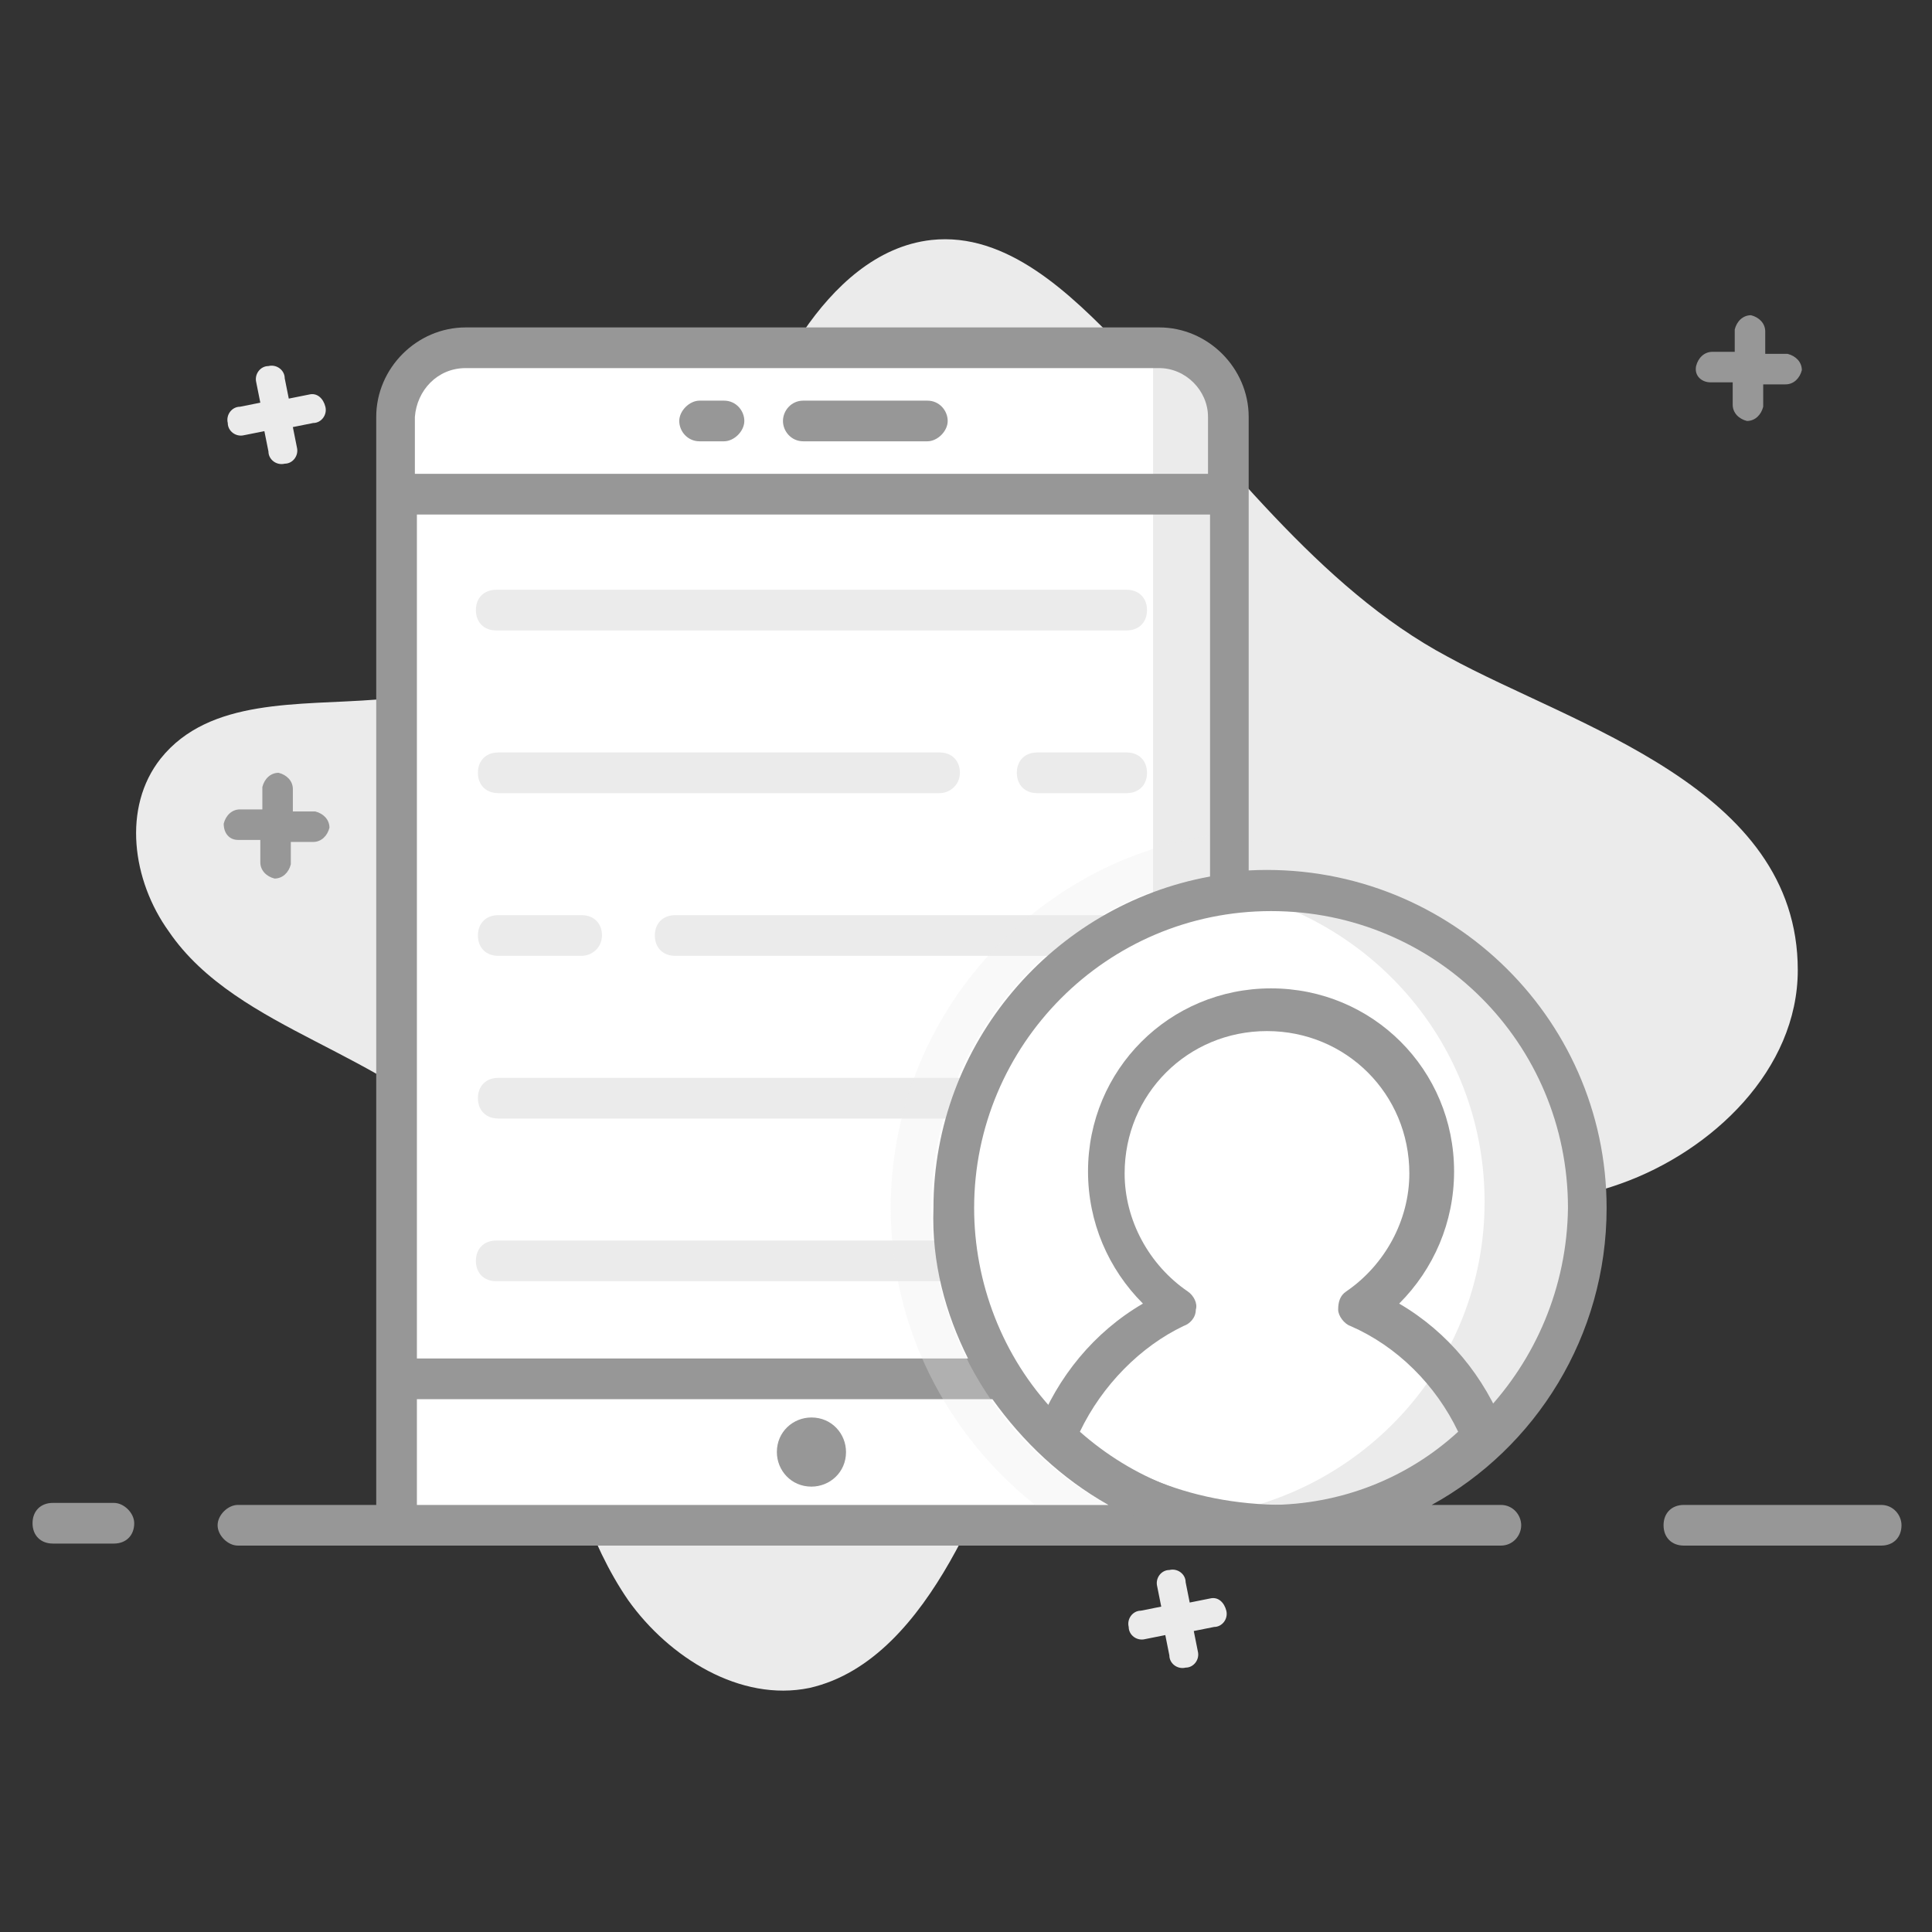 <svg width="95" height="95" viewBox="0 0 95 95" fill="none" xmlns="http://www.w3.org/2000/svg">
<rect x="0" y="0" width="95" height="95" fill="#333333" stroke="none"/>
<g id="img-default-notloggedin">
<g id="Group">
<g id="Group_2">
<g id="Group_3">
<path id="Vector" d="M88.4 47.7C88.4 52.6 84.2 56.6 79.7 58.2C75.2 59.8 70.2 59.7 65.4 60.2C60.6 60.6 55 65.1 51.6 68.6C49.4 70.9 48.3 74 46.7 76.8C45.1 79.6 42.9 82.3 39.8 83C36.4 83.7 32.9 81.5 30.9 78.7C28.9 75.8 28 72.3 27 68.9C26 65.5 25.5 58.8 23.1 56.2C21 54 18.2 52.6 15.5 51.2C12.8 49.8 10 48.3 8.3 45.8C6.5 43.3 6 39.7 7.9 37.3C10.3 34.3 14.7 34.7 18.5 34.4C25.6 33.8 32.2 29.5 35.8 23.4C37.1 21.1 38 18.6 39.5 16.3C41 14.1 43.1 12.1 45.8 11.8C49.5 11.4 52.6 14.4 55.2 17.1C60.1 22.3 64.8 28.9 71.2 32.3C77.4 35.7 88.4 38.7 88.4 47.7Z" fill="#EBEBEB"/>
</g>
<g id="Group_4">
<path id="Vector_2" d="M60.3 79.2C60.4 79.6 60.1 80 59.7 80L58.7 80.2L58.9 81.2C59 81.6 58.7 82 58.3 82C57.9 82.1 57.5 81.8 57.5 81.4L57.3 80.4L56.3 80.6C55.9 80.7 55.5 80.4 55.5 80C55.4 79.6 55.7 79.2 56.1 79.2L57.1 79L56.9 78C56.8 77.6 57.1 77.2 57.5 77.2C57.9 77.1 58.3 77.4 58.3 77.8L58.5 78.8L59.5 78.6C59.9 78.5 60.2 78.8 60.3 79.2Z" fill="#EBEBEB"/>
</g>
<g id="Group_5">
<path id="Vector_3" d="M16 20C16.1 20.4 15.8 20.8 15.4 20.8L14.4 21L14.6 22C14.7 22.4 14.4 22.8 14 22.8C13.6 22.9 13.2 22.6 13.2 22.2L13 21.2L12 21.4C11.6 21.5 11.2 21.2 11.2 20.8C11.1 20.4 11.4 20 11.8 20L12.8 19.8L12.6 18.8C12.5 18.4 12.8 18 13.2 18C13.6 17.9 14 18.2 14 18.6L14.2 19.6L15.2 19.4C15.6 19.3 15.9 19.6 16 20Z" fill="#EBEBEB"/>
</g>
<g id="Group_6">
<path id="Vector_4" d="M60.5 20.5V75H19.5V20.5C19.5 18.6 21 17.1 22.9 17.1H57C58.9 17.1 60.5 18.6 60.5 20.5Z" fill="white"/>
</g>
<g id="Group_7">
<path id="Vector_5" d="M57 17.1H56.7V75H60.4V20.5C60.4 18.6 58.9 17.1 57 17.1Z" fill="#EBEBEB"/>
</g>
<g id="Group_8">
<g id="Group_9">
<path id="Vector_6" d="M55.4 31H24.4C23.8 31 23.4 30.6 23.4 30C23.4 29.4 23.8 29 24.4 29H55.4C56 29 56.4 29.4 56.4 30C56.4 30.6 56 31 55.4 31Z" fill="#EBEBEB"/>
</g>
</g>
<g id="Group_10">
<g id="Group_11">
<path id="Vector_7" d="M55.4 39H51C50.4 39 50 38.6 50 38C50 37.4 50.4 37 51 37H55.4C56 37 56.4 37.4 56.4 38C56.4 38.6 56 39 55.4 39Z" fill="#EBEBEB"/>
</g>
</g>
<g id="Group_12">
<g id="Group_13">
<path id="Vector_8" d="M46.2 39H24.5C23.9 39 23.5 38.6 23.5 38C23.5 37.4 23.9 37 24.5 37H46.2C46.8 37 47.2 37.4 47.2 38C47.2 38.6 46.7 39 46.2 39Z" fill="#EBEBEB"/>
</g>
</g>
<g id="Group_14">
<g id="Group_15">
<path id="Vector_9" d="M55.4 47H33.2C32.6 47 32.2 46.6 32.2 46C32.2 45.4 32.6 45 33.2 45H55.4C56 45 56.4 45.4 56.4 46C56.4 46.6 56 47 55.4 47Z" fill="#EBEBEB"/>
</g>
</g>
<g id="Group_16">
<g id="Group_17">
<path id="Vector_10" d="M28.6 47H24.5C23.9 47 23.5 46.6 23.5 46C23.5 45.4 23.9 45 24.5 45H28.6C29.2 45 29.6 45.4 29.6 46C29.6 46.6 29.1 47 28.6 47Z" fill="#EBEBEB"/>
</g>
</g>
<g id="Group_18">
<g id="Group_19">
<path id="Vector_11" d="M55.4 55H51.6C51 55 50.6 54.6 50.6 54C50.6 53.4 51 53 51.6 53H55.4C56 53 56.4 53.4 56.4 54C56.4 54.6 56 55 55.4 55Z" fill="#EBEBEB"/>
</g>
</g>
<g id="Group_20">
<g id="Group_21">
<path id="Vector_12" d="M47.2 55H24.5C23.9 55 23.5 54.6 23.5 54C23.5 53.4 23.9 53 24.5 53H47.2C47.8 53 48.2 53.4 48.2 54C48.2 54.6 47.7 55 47.2 55Z" fill="#EBEBEB"/>
</g>
</g>
<g id="Group_22">
<g id="Group_23">
<path id="Vector_13" d="M55.4 63H24.4C23.8 63 23.4 62.6 23.4 62C23.4 61.4 23.8 61 24.4 61H55.4C56 61 56.4 61.4 56.4 62C56.4 62.6 56 63 55.4 63Z" fill="#EBEBEB"/>
</g>
</g>
<g id="Group_24">
<g id="Group_25">
<g id="Group_26">
<path id="Vector_14" d="M78 59.4C78 68 71.1 75 62.4 75C53.8 75 46.8 68 46.8 59.4C46.8 50.8 53.8 43.8 62.4 43.8C71.1 43.8 78 50.8 78 59.4Z" fill="white"/>
</g>
</g>
<g id="Group_27">
<path id="Vector_15" d="M73 70.7C70.3 73.4 66.6 75.1 62.5 75.1C58.4 75.1 54.7 73.4 52 70.7C53.1 67.8 55.3 65.6 58.1 64.4C55.9 63 54.5 60.5 54.5 57.7C54.5 53.3 58.1 49.7 62.5 49.7C66.9 49.7 70.5 53.3 70.5 57.7C70.5 60.5 69.1 62.9 66.9 64.3C69.7 65.5 71.9 67.8 73 70.7Z" fill="white"/>
</g>
<g id="Group_28">
<path id="Vector_16" d="M78 59.4C78 68 71.1 75 62.4 75C61.2 75 60 74.9 58.8 74.6C66.8 73.8 73 67.2 73 59.1C73 51.7 67.9 45.6 61 43.9C61.5 43.9 62 43.8 62.5 43.8C71.1 43.8 78 50.8 78 59.4Z" fill="#EBEBEB"/>
</g>
</g>
<g id="Group_29">
<g id="Group_30">
<path id="Vector_17" d="M84.1 18.8H85.2V19.9C85.2 20.3 85.5 20.6 85.9 20.7C86.3 20.7 86.6 20.4 86.7 20V18.9H87.8C88.2 18.9 88.5 18.6 88.6 18.2C88.6 17.8 88.3 17.5 87.9 17.4H86.8V16.3C86.8 15.9 86.5 15.6 86.1 15.5C85.7 15.5 85.4 15.8 85.3 16.2V17.3H84.2C83.8 17.3 83.5 17.6 83.4 18C83.3 18.5 83.7 18.8 84.1 18.8Z" fill="#979797"/>
<path id="Vector_18" d="M11.7 41.3H12.8V42.4C12.8 42.8 13.1 43.1 13.5 43.2C13.9 43.2 14.2 42.9 14.3 42.5V41.4H15.4C15.8 41.4 16.1 41.1 16.2 40.7C16.2 40.3 15.9 40 15.5 39.9H14.4V38.8C14.4 38.4 14.1 38.1 13.7 38C13.3 38 13 38.3 12.9 38.7V39.8H11.8C11.4 39.8 11.1 40.1 11 40.5C11 41 11.3 41.3 11.7 41.3Z" fill="#979797"/>
<path id="Vector_19" d="M5.6 73.9H2.6C2 73.9 1.6 74.3 1.6 74.9C1.6 75.5 2 75.9 2.6 75.9H5.6C6.2 75.9 6.6 75.5 6.6 74.9C6.6 74.4 6.1 73.9 5.6 73.9Z" fill="#979797"/>
<path id="Vector_20" d="M92.5 74H82.8C82.2 74 81.8 74.4 81.8 75C81.8 75.6 82.2 76 82.8 76H92.5C93.1 76 93.5 75.6 93.5 75C93.5 74.5 93.1 74 92.5 74Z" fill="#979797"/>
<path id="Vector_21" d="M39.9 69.7C39 69.7 38.2 70.4 38.2 71.4C38.2 72.3 38.9 73.1 39.9 73.1C40.8 73.1 41.6 72.4 41.6 71.4C41.6 70.5 40.9 69.7 39.9 69.7Z" fill="#979797"/>
<path id="Vector_22" d="M39.5 21.7H45.6C46.1 21.7 46.6 21.2 46.6 20.7C46.6 20.2 46.2 19.7 45.6 19.7H39.5C38.9 19.7 38.5 20.2 38.5 20.7C38.5 21.2 38.9 21.7 39.5 21.7Z" fill="#979797"/>
<path id="Vector_23" d="M34.4 21.7H35.6C36.1 21.7 36.6 21.2 36.6 20.7C36.6 20.2 36.2 19.7 35.6 19.7H34.4C33.9 19.7 33.4 20.2 33.4 20.7C33.4 21.2 33.8 21.7 34.4 21.7Z" fill="#979797"/>
<path id="Vector_24" d="M79 59.4C79 49.9 71 42.3 61.4 42.8C61.4 34.5 61.4 28.6 61.4 20.5C61.4 18.1 59.4 16.1 57 16.1H22.9C20.5 16.1 18.5 18.1 18.5 20.5C18.5 38.1 18.5 58.5 18.5 74H11.7C11.2 74 10.7 74.5 10.7 75C10.7 75.5 11.2 76 11.7 76C68.5 76 73.7 76 73.8 76C74.4 76 74.8 75.5 74.8 75C74.8 74.5 74.4 74 73.8 74H70.4C75.5 71.2 79 65.7 79 59.4ZM47.6 66.8H20.5V25.3H59.5V43.1C51.8 44.5 45.9 51.3 45.9 59.4C45.8 62.1 46.5 64.6 47.6 66.8ZM22.9 18.1H57C58.3 18.1 59.4 19.2 59.4 20.5V23.3H20.4V20.5C20.5 19.2 21.5 18.1 22.9 18.1ZM20.5 68.8H48.8C50.3 70.9 52.2 72.7 54.5 74H20.5V68.8ZM63.2 74C53.4 74 47.9 66.7 47.9 59.4C47.9 51.4 54.4 44.8 62.5 44.8C70.6 44.8 77.1 51.3 77.1 59.4C77 67.2 70.9 73.6 63.2 74Z" fill="#979797"/>
</g>
<g id="Group_31">
<g id="Group_32">
<path id="Vector_25" d="M62.4 76C58.2 76 54.2 74.3 51.2 71.4C50.9 71.1 50.8 70.7 51 70.3C52 67.7 53.8 65.5 56.2 64.1C54.5 62.4 53.5 60.1 53.5 57.6C53.5 52.6 57.5 48.6 62.5 48.6C67.5 48.6 71.5 52.6 71.5 57.6C71.5 60.1 70.5 62.4 68.8 64.1C71.2 65.5 73 67.7 74 70.3C74.1 70.7 74.1 71.1 73.8 71.4C70.7 74.4 66.7 76 62.4 76ZM53.1 70.4C55.7 72.7 59 74 62.4 74C65.9 74 69.2 72.7 71.7 70.4C70.6 68.1 68.7 66.2 66.4 65.2C66.1 65.1 65.8 64.7 65.8 64.4C65.8 64 65.9 63.7 66.2 63.5C68.1 62.2 69.3 60 69.3 57.7C69.3 53.8 66.2 50.7 62.3 50.7C58.4 50.7 55.3 53.8 55.3 57.7C55.3 60 56.5 62.2 58.4 63.5C58.7 63.7 58.9 64.1 58.8 64.4C58.8 64.8 58.5 65.1 58.2 65.2C56.1 66.2 54.2 68.1 53.1 70.4Z" fill="#979797"/>
</g>
</g>
</g>
<g id="Group_33" opacity="0.3">
<g id="Group_34">
<g id="Group_35">
<path id="Vector_26" d="M45.8 59.4C45.8 51.3 51.7 44.5 59.4 43.1V41.1C50.6 42.5 43.8 50.2 43.8 59.4C43.8 65.2 46.5 70.5 50.9 74H54.5C49.3 71.2 45.8 65.7 45.8 59.4Z" fill="#EBEBEB"/>
</g>
</g>
</g>
</g>
</g>
</g>
</svg>
